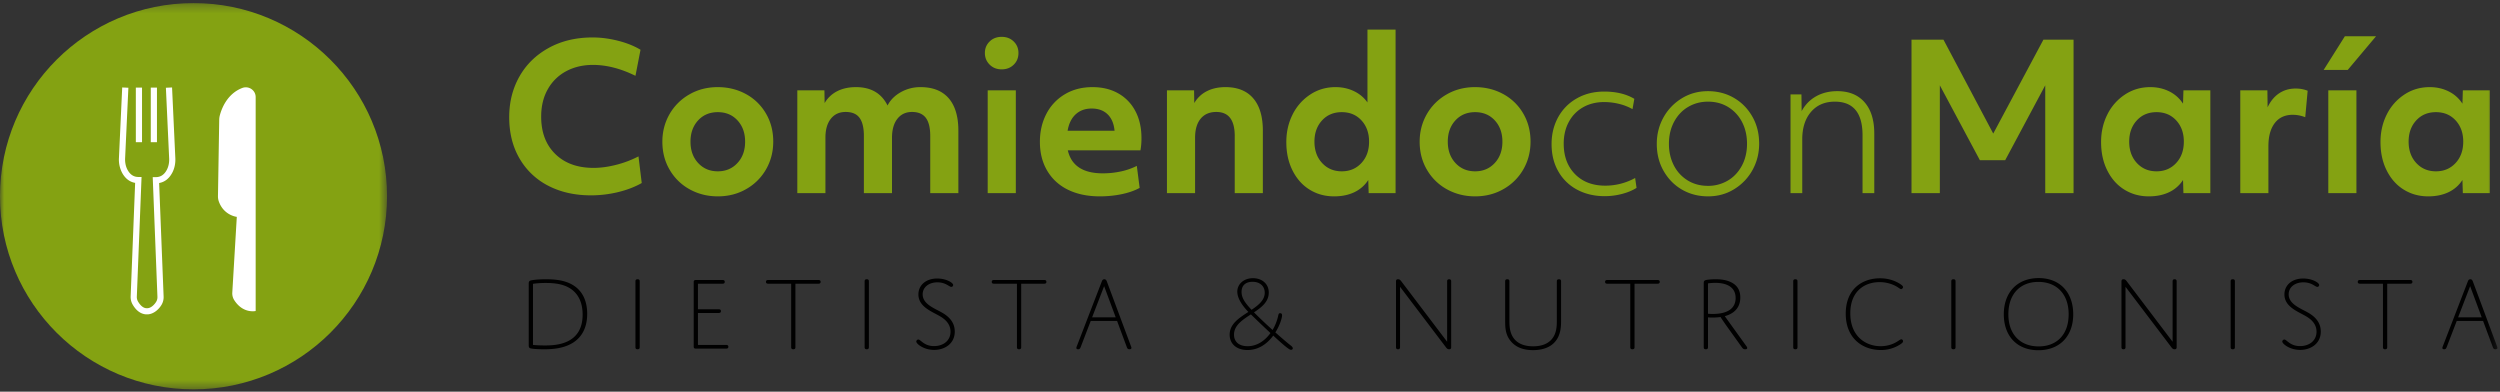 <svg xmlns="http://www.w3.org/2000/svg" xmlns:xlink="http://www.w3.org/1999/xlink" width="300" height="47" viewBox="0 0 300 47">
    <rect x="0" y="0" width="300" height="47" fill="#333333" stroke="none"/>
    <defs>
        <path id="a" d="M0 .279h46.445v46.35H0z"/>
        <path id="c" d="M0 46.721h299.694V.371H0z"/>
    </defs>
    <g fill="none" fill-rule="evenodd">
        <g transform="translate(0 .091)">
            <mask id="b" fill="#fff">
                <use xlink:href="#a"/>
            </mask>
            <path fill="#84A212" d="M0 23.454C0 10.654 10.397.28 23.223.28c12.825 0 23.222 10.376 23.222 23.175 0 12.8-10.397 23.176-23.222 23.176C10.397 46.63 0 36.254 0 23.454" mask="url(#b)"/>
        </g>
        <path fill="#FFF" d="M17.52 37.723c-.798-.056-1.309-.67-1.602-1.177a1.815 1.815 0 0 1-.24-.982l.539-13.619c-.663-.114-1.2-.53-1.57-1.222a3.402 3.402 0 0 1-.374-1.76l.392-8.468.741.034-.392 8.467c-.023.507.076.983.287 1.378.306.573.744.863 1.3.863h.386l-.567 14.356c-.008.208.04.41.14.583.167.288.516.774.987.808l.173-.001c.469-.034.872-.513 1.032-.79.1-.174.15-.375.14-.583l-.566-14.356h.386c.557 0 .994-.29 1.3-.863.21-.395.31-.872.287-1.378l-.392-8.484.74-.034.393 8.484c.029.639-.1 1.248-.374 1.76-.37.691-.907 1.109-1.57 1.223l.538 13.62c.014.346-.069.686-.24.98-.289.502-.894 1.107-1.648 1.16l-.225.001zM30.68 11.65v25.67s-1.514.363-2.58-1.316a1.512 1.512 0 0 1-.224-.9l.54-9.081s-1.553-.158-2.157-1.846a1.827 1.827 0 0 1-.103-.64l.151-9.162c.003-.18.027-.356.072-.529.19-.731.842-2.577 2.685-3.286.777-.299 1.616.26 1.616 1.09"/>
        <mask id="d" fill="#fff">
            <use xlink:href="#c"/>
        </mask>
        <path fill="#FFF" d="M16.301 17.065h.742v-6.553H16.3zM18.093 17.065h.742v-6.553h-.742z" mask="url(#d)"/>
        <path fill="#000" d="M63.958 41.39s.535.064 1.441.064c1.352 0 4.516-.14 4.516-3.704 0-1.541-.587-2.47-1.301-3.005-.79-.586-1.8-.79-3.125-.79-.932 0-1.531.103-1.531.103v7.332zm4.822-.28c-1.11.713-2.488.803-3.496.803-.663 0-1.326-.038-1.582-.102-.23-.05-.255-.166-.255-.408v-7.37c0-.281.09-.358.383-.408.357-.064.982-.115 1.684-.115 1.416 0 2.539.204 3.419.815.919.636 1.53 1.718 1.53 3.335 0 1.795-.752 2.852-1.683 3.45zM76.764 41.62c0 .076 0 .153-.038.203-.039.064-.128.09-.217.09-.09 0-.179-.026-.217-.09-.038-.05-.038-.127-.038-.203v-7.817c0-.076 0-.153.038-.204.038-.064.128-.089.217-.089.09 0 .178.025.217.09.038.05.038.127.038.203v7.817zM83.754 37.113h2.45c.076 0 .153 0 .217.039.063.037.09.101.09.177 0 .09-.027.153-.09.192-.064.037-.14.037-.218.037h-2.449v3.833h3.343c.077 0 .153 0 .217.038.064.039.09.102.09.178 0 .09-.026.153-.09.191-.064.038-.14.038-.217.038h-3.598c-.19 0-.255-.09-.255-.255v-7.727c0-.166.064-.255.255-.255h3.164c.077 0 .153 0 .217.038s.09.102.09.178c0 .09-.026.154-.09.191-.064.039-.14.039-.217.039h-2.909v3.068zM95.451 41.62c0 .076 0 .153-.038.203-.038.064-.128.09-.217.09-.09 0-.179-.026-.216-.09-.039-.05-.039-.127-.039-.203v-7.575h-2.717c-.077 0-.154 0-.217-.038-.064-.039-.09-.103-.09-.179 0-.089.026-.153.09-.19.063-.039.14-.039.217-.039h5.945c.076 0 .152 0 .216.039.064.037.09.101.09.177 0 .09-.026.153-.09.192-.064.038-.14.038-.216.038H95.45v7.575zM104.265 41.62c0 .076 0 .153-.038.203-.038.064-.127.09-.217.09s-.178-.026-.216-.09c-.039-.05-.039-.127-.039-.203v-7.817c0-.076 0-.153.039-.204.038-.064.127-.089.216-.089.09 0 .179.025.217.09.038.05.038.127.038.203v7.817zM113.08 37.533c.829.484 1.492 1.171 1.492 2.254 0 1.438-1.186 2.202-2.475 2.202-.6 0-1.186-.166-1.658-.47-.28-.18-.485-.396-.485-.536 0-.127.128-.242.242-.242.294 0 .677.79 1.888.79 1.11 0 1.978-.65 1.978-1.732 0-.853-.548-1.413-1.174-1.795-.944-.586-2.679-1.133-2.679-2.673 0-1.095.88-1.91 2.258-1.91 1.084 0 1.914.51 1.914.777 0 .09-.077.229-.217.229-.268 0-.663-.548-1.671-.548-1.033 0-1.773.586-1.773 1.44 0 1.196 1.467 1.692 2.36 2.214M122.544 41.62c0 .076 0 .153-.038.203-.038.064-.128.09-.217.09-.09 0-.179-.026-.217-.09-.038-.05-.038-.127-.038-.203v-7.575h-2.717c-.077 0-.154 0-.217-.038-.064-.039-.09-.103-.09-.179 0-.089.026-.153.09-.19.063-.039.14-.039.217-.039h5.945c.076 0 .152 0 .216.039.064.037.09.101.09.177 0 .09-.026.153-.09.192-.064.038-.14.038-.216.038h-2.718v7.575zM131.052 38.08h2.833l-1.391-3.742-1.442 3.743zm2.998.434h-3.164l-1.212 3.157c-.064.152-.127.241-.293.241-.153 0-.217-.063-.217-.165 0-.038.013-.102.051-.191l3.01-7.804c.052-.14.141-.242.294-.242s.242.102.294.242l2.908 7.804c.026.064.051.14.051.191 0 .09-.063.165-.242.165-.153 0-.242-.063-.306-.241l-1.174-3.157zM150.3 33.815c-.739 0-1.313.37-1.313 1.21 0 .739.433 1.337 1.199 2.152.855-.573 1.582-1.172 1.582-2.05 0-.777-.562-1.312-1.467-1.312m2.155 6.15c-.752-.7-1.581-1.49-2.347-2.24-1.02.661-2.028 1.323-2.028 2.43 0 .88.625 1.389 1.633 1.389 1.148 0 2.092-.675 2.742-1.579m-2.653-2.534c-.765-.789-1.327-1.655-1.327-2.431 0-.93.804-1.617 1.876-1.617 1.046 0 1.9.637 1.9 1.731 0 1.082-.842 1.757-1.773 2.368a51.887 51.887 0 0 0 2.233 2.114c.293-.497.51-1.044.638-1.566.076-.318.076-.446.268-.446.152 0 .229.09.229.255 0 .318-.255 1.184-.804 2.05.358.318 1.314 1.158 1.774 1.514.178.14.318.255.318.395 0 .115-.101.178-.204.178-.114 0-.216-.063-.395-.19-.37-.268-1.008-.828-1.748-1.516-.676.917-1.696 1.732-3.087 1.732-1.39 0-2.143-.802-2.143-1.846 0-1.286 1.148-2.012 2.245-2.725M168.005 41.62c0 .076 0 .153-.039.203-.037.064-.114.09-.203.09-.09 0-.166-.026-.205-.09-.038-.05-.038-.127-.038-.203v-7.855c0-.166.064-.255.243-.255.153 0 .255.064.37.217l5.523 7.282v-7.206c0-.076 0-.153.039-.204.038-.064.114-.089.204-.089.089 0 .165.025.203.09.04.05.04.127.04.203v7.855c0 .165-.065.255-.243.255-.154 0-.256-.064-.37-.217l-5.524-7.282v7.206zM186.234 40.678c.586-.713.586-1.63.586-2.292v-4.583c0-.076 0-.153.039-.204.038-.063.127-.089.217-.089.089 0 .178.026.216.09.038.05.038.127.038.203V38.4c0 .7 0 1.833-.778 2.673-.6.65-1.505.942-2.59.942-1.224 0-2.015-.369-2.563-.954-.779-.84-.779-1.757-.779-2.674v-4.583c0-.076 0-.153.038-.204.039-.063.128-.089.218-.089.089 0 .178.026.216.09.038.05.038.127.038.203v4.583c0 .662 0 1.579.587 2.292.485.586 1.264.878 2.259.878.994 0 1.772-.292 2.258-.878M196.144 41.62c0 .076 0 .153-.038.203-.039.064-.128.09-.217.09-.09 0-.179-.026-.217-.09-.039-.05-.039-.127-.039-.203v-7.575h-2.716c-.077 0-.154 0-.218-.038-.063-.039-.089-.103-.089-.179 0-.089.026-.153.09-.19.063-.039.14-.039.217-.039h5.944c.077 0 .153 0 .217.039.064.037.09.101.09.177 0 .09-.026.153-.09.192-.064.038-.14.038-.217.038h-2.717v7.575zM204.958 37.648s.217.025.574.025c1.901 0 2.743-.751 2.743-1.91 0-1.4-1.2-1.82-2.437-1.82-.485 0-.88.063-.88.063v3.642zm0 3.972c0 .076 0 .153-.038.203-.039.064-.128.09-.217.09-.09 0-.179-.026-.217-.09-.038-.05-.038-.127-.038-.203v-7.588c0-.267 0-.395.433-.459.256-.037.638-.063.996-.063.676 0 1.34.09 1.9.382.664.344 1.06.916 1.06 1.808 0 1.07-.575 1.884-1.863 2.24l2.615 3.629c.127.178.115.343-.166.343-.217 0-.306-.101-.408-.254l-1.824-2.546c-.383-.535-.727-1.07-.727-1.07s-.409.064-.97.064c-.357 0-.536-.025-.536-.025v3.539zM215.698 41.62c0 .076 0 .153-.039.203-.038.064-.127.09-.216.09-.09 0-.179-.026-.217-.09-.038-.05-.038-.127-.038-.203v-7.817c0-.076 0-.153.038-.204.038-.064.128-.089.217-.089s.178.025.216.09c.039.05.039.127.039.203v7.817zM225.673 41.544c.549 0 1.072-.115 1.518-.306.561-.242.804-.522.97-.522.115 0 .204.114.204.23 0 .127-.115.24-.358.394a4.233 4.233 0 0 1-2.321.662c-2.08 0-4.197-1.312-4.197-4.367 0-3.005 2.041-4.24 4.108-4.24.943 0 1.709.255 2.308.612.294.178.46.318.46.446 0 .101-.115.241-.23.241-.153 0-.37-.267-.944-.509a4.176 4.176 0 0 0-1.646-.33c-1.722 0-3.508 1.017-3.508 3.742 0 2.813 1.901 3.947 3.636 3.947M234.665 41.62c0 .076 0 .153-.038.203-.038.064-.127.09-.216.09-.09 0-.18-.026-.217-.09-.039-.05-.039-.127-.039-.203v-7.817c0-.076 0-.153.039-.204.038-.064.127-.089.217-.089.089 0 .178.025.216.09.038.05.038.127.038.203v7.817zM244.64 41.569c2.156 0 3.598-1.4 3.598-3.857 0-2.457-1.467-3.884-3.636-3.884-2.155 0-3.597 1.427-3.597 3.884s1.467 3.857 3.636 3.857m0-8.199c2.576 0 4.146 1.744 4.146 4.342 0 2.597-1.595 4.315-4.185 4.315-2.577 0-4.146-1.718-4.146-4.315 0-2.598 1.595-4.342 4.185-4.342M255.062 41.62c0 .076 0 .153-.039.203-.037.064-.114.09-.203.09-.09 0-.166-.026-.205-.09-.038-.05-.038-.127-.038-.203v-7.855c0-.166.064-.255.243-.255.153 0 .255.064.37.217l5.523 7.282v-7.206c0-.076 0-.153.039-.204.038-.064.114-.089.204-.089.089 0 .165.025.203.09.04.05.04.127.04.203v7.855c0 .165-.065.255-.243.255-.154 0-.256-.064-.37-.217l-5.524-7.282v7.206zM268.187 41.62c0 .076 0 .153-.038.203-.039.064-.128.09-.217.09-.09 0-.179-.026-.217-.09-.038-.05-.038-.127-.038-.203v-7.817c0-.076 0-.153.038-.204.038-.064.128-.089.217-.089.09 0 .178.025.217.09.038.05.038.127.038.203v7.817zM277.001 37.533c.83.484 1.493 1.171 1.493 2.254 0 1.438-1.186 2.202-2.475 2.202-.6 0-1.186-.166-1.658-.47-.28-.18-.485-.396-.485-.536 0-.127.128-.242.242-.242.294 0 .677.79 1.888.79 1.11 0 1.978-.65 1.978-1.732 0-.853-.549-1.413-1.174-1.795-.944-.586-2.679-1.133-2.679-2.673 0-1.095.88-1.91 2.258-1.91 1.084 0 1.914.51 1.914.777 0 .09-.077.229-.217.229-.268 0-.663-.548-1.671-.548-1.033 0-1.774.586-1.774 1.44 0 1.196 1.468 1.692 2.36 2.214M286.466 41.62c0 .076 0 .153-.038.203-.038.064-.127.09-.217.09s-.178-.026-.216-.09c-.04-.05-.04-.127-.04-.203v-7.575h-2.716c-.077 0-.153 0-.217-.038-.064-.039-.09-.103-.09-.179 0-.089.026-.153.09-.19.064-.039.14-.039.217-.039h5.945c.076 0 .153 0 .216.039.064.037.09.101.09.177 0 .09-.026.153-.09.192-.063.038-.14.038-.216.038h-2.718v7.575zM294.974 38.08h2.832l-1.39-3.742-1.442 3.743zm2.998.434h-3.164l-1.212 3.157c-.064.152-.127.241-.293.241-.153 0-.217-.063-.217-.165 0-.038.013-.102.051-.191l3.01-7.804c.052-.14.141-.242.294-.242s.242.102.293.242l2.91 7.804c.024.064.05.14.05.191 0 .09-.064.165-.242.165-.154 0-.243-.063-.306-.241l-1.174-3.157z" mask="url(#d)"/>
        <path fill="#84A212" d="M70.914 23.442c-1.91 0-3.602-.376-5.075-1.127a8.38 8.38 0 0 1-3.472-3.258c-.841-1.422-1.262-3.086-1.262-4.992 0-1.81.408-3.436 1.226-4.882.817-1.446 1.987-2.589 3.508-3.429 1.521-.84 3.278-1.26 5.268-1.26 1.004 0 2.028.134 3.072.4 1.044.267 1.938.626 2.683 1.078l-.607 3.126c-1.764-.872-3.464-1.309-5.099-1.309-1.198 0-2.266.251-3.204.751a5.454 5.454 0 0 0-2.21 2.157c-.534.937-.801 2.036-.801 3.295 0 1.89.566 3.389 1.7 4.495 1.132 1.107 2.662 1.66 4.588 1.66.842 0 1.74-.121 2.695-.364a12.538 12.538 0 0 0 2.695-1.017l.389 3.198c-.826.469-1.773.832-2.841 1.09a13.81 13.81 0 0 1-3.253.388M86.136 20.559c.955 0 1.74-.331 2.355-.994.615-.662.923-1.518.923-2.568 0-1.034-.303-1.882-.91-2.544-.607-.662-1.396-.994-2.368-.994-.97 0-1.76.332-2.367.994-.607.662-.91 1.51-.91 2.544 0 1.05.307 1.906.922 2.568.615.663 1.4.994 2.355.994m0 3.004c-1.213 0-2.327-.275-3.338-.823a6.24 6.24 0 0 1-2.416-2.327c-.599-1.001-.898-2.14-.898-3.416 0-1.18.279-2.266.837-3.26a6.33 6.33 0 0 1 2.368-2.386c1.02-.597 2.169-.896 3.447-.896 1.214 0 2.327.27 3.339.812a6.157 6.157 0 0 1 2.415 2.314c.599 1.001.899 2.14.899 3.416 0 1.195-.28 2.29-.838 3.283a6.322 6.322 0 0 1-2.367 2.387c-1.02.597-2.17.896-3.448.896M95.678 10.843h3.253l.024 1.526a3.638 3.638 0 0 1 1.518-1.43c.64-.322 1.387-.484 2.245-.484 1.797 0 3.06.735 3.788 2.205.34-.662.87-1.195 1.59-1.6a4.759 4.759 0 0 1 2.368-.605c1.473 0 2.598.444 3.375 1.332.776.889 1.165 2.19 1.165 3.901v7.488h-3.375v-6.857c0-.985-.178-1.712-.534-2.181-.357-.468-.907-.703-1.651-.703-.745 0-1.332.275-1.76.824-.43.55-.644 1.308-.644 2.278v6.639h-3.374v-6.857c0-.985-.175-1.712-.523-2.181-.348-.468-.902-.703-1.663-.703-.76 0-1.355.275-1.784.824-.43.55-.644 1.3-.644 2.253v6.664h-3.374V10.843zM118.524 23.175h3.375V10.843h-3.375v12.332zM120.2 8.323c-.582 0-1.064-.19-1.444-.57-.38-.38-.57-.844-.57-1.393s.19-1.01.57-1.381c.38-.372.862-.557 1.444-.557.583 0 1.065.185 1.445.557.38.372.57.832.57 1.381 0 .566-.19 1.034-.57 1.405-.38.372-.862.558-1.445.558zM133.747 15.688c-.081-.856-.36-1.514-.838-1.974-.478-.46-1.113-.69-1.906-.69-.776 0-1.416.23-1.917.69-.503.46-.826 1.118-.972 1.974h5.633zm-1.772 7.875c-1.441 0-2.7-.258-3.776-.775-1.076-.517-1.914-1.272-2.512-2.265-.6-.994-.899-2.16-.899-3.502 0-1.243.258-2.362.777-3.356a5.832 5.832 0 0 1 2.21-2.35c.954-.573 2.063-.86 3.325-.86 1.166 0 2.19.246 3.072.739a5.17 5.17 0 0 1 2.063 2.12c.494.92.741 2.011.741 3.271a8.01 8.01 0 0 1-.121 1.454h-8.717c.421 1.841 1.821 2.762 4.2 2.762.745 0 1.47-.077 2.174-.23a7.778 7.778 0 0 0 1.906-.666l.34 2.64c-.583.324-1.296.574-2.137.752-.842.177-1.724.266-2.646.266zM140.035 10.843h3.253l.025 1.526a3.608 3.608 0 0 1 1.493-1.418c.64-.33 1.387-.496 2.246-.496 1.457 0 2.57.448 3.338 1.345.769.896 1.153 2.192 1.153 3.888v7.488h-3.374v-6.857c0-1.922-.737-2.884-2.21-2.884-.81 0-1.436.27-1.882.812-.445.541-.667 1.305-.667 2.29v6.639h-3.375V10.843zM161.012 20.559c.955 0 1.74-.331 2.355-.994.615-.662.922-1.518.922-2.568 0-1.034-.303-1.882-.91-2.544-.607-.662-1.396-.994-2.367-.994-.971 0-1.76.332-2.368.994-.607.662-.91 1.51-.91 2.544 0 1.05.307 1.906.923 2.568.615.663 1.4.994 2.355.994m-.923 3.004c-1.085 0-2.06-.267-2.925-.8-.867-.532-1.55-1.296-2.052-2.29-.502-.992-.753-2.135-.753-3.428 0-1.195.247-2.29.741-3.283a6.089 6.089 0 0 1 2.1-2.399c.906-.605 1.926-.908 3.06-.908.808 0 1.549.161 2.22.485.672.323 1.21.775 1.615 1.356V3.55h3.375v19.626h-3.23l-.048-1.575a4.024 4.024 0 0 1-1.675 1.466c-.696.332-1.505.497-2.428.497M177.012 20.559c.955 0 1.74-.331 2.355-.994.615-.662.922-1.518.922-2.568 0-1.034-.303-1.882-.91-2.544-.607-.662-1.396-.994-2.367-.994-.972 0-1.76.332-2.368.994-.607.662-.91 1.51-.91 2.544 0 1.05.307 1.906.923 2.568.615.663 1.4.994 2.355.994m0 3.004c-1.214 0-2.327-.275-3.339-.823a6.24 6.24 0 0 1-2.415-2.327c-.6-1.001-.899-2.14-.899-3.416 0-1.18.28-2.266.838-3.26a6.33 6.33 0 0 1 2.367-2.386c1.02-.597 2.17-.896 3.448-.896 1.213 0 2.326.27 3.338.812a6.157 6.157 0 0 1 2.416 2.314c.598 1.001.898 2.14.898 3.416 0 1.195-.279 2.29-.837 3.283a6.322 6.322 0 0 1-2.368 2.387c-1.02.597-2.17.896-3.447.896M192.574 23.54c-1.23 0-2.327-.255-3.29-.764a5.607 5.607 0 0 1-2.27-2.18c-.55-.946-.825-2.048-.825-3.309 0-1.178.259-2.244.777-3.197a5.752 5.752 0 0 1 2.221-2.266c.963-.557 2.068-.836 3.314-.836 1.44 0 2.647.29 3.618.872l-.219 1.236a6.345 6.345 0 0 0-1.614-.63 7.443 7.443 0 0 0-1.785-.218c-.939 0-1.772.202-2.5.606a4.37 4.37 0 0 0-1.724 1.744c-.421.76-.632 1.64-.632 2.641 0 1.519.454 2.738 1.36 3.659.906.921 2.112 1.381 3.618 1.381a7.43 7.43 0 0 0 3.593-.92l.17 1.186c-.486.308-1.068.55-1.748.727a8.132 8.132 0 0 1-2.064.267M204.957 22.303a4.62 4.62 0 0 0 2.355-.618c.712-.411 1.278-1.005 1.7-1.78.42-.776.63-1.664.63-2.666 0-.936-.19-1.785-.57-2.544a4.51 4.51 0 0 0-1.639-1.817c-.712-.452-1.538-.679-2.476-.679-.858 0-1.643.206-2.356.618-.712.412-1.278 1.006-1.7 1.781-.42.775-.63 1.664-.63 2.665 0 .937.19 1.786.57 2.545.38.76.927 1.365 1.639 1.817.712.452 1.538.678 2.477.678m0 1.26c-1.134 0-2.161-.263-3.084-.787-.923-.525-1.663-1.268-2.221-2.23-.559-.96-.838-2.055-.838-3.283 0-1.13.259-2.172.777-3.125a6.18 6.18 0 0 1 2.185-2.314c.939-.59 1.999-.885 3.18-.885 1.134 0 2.162.263 3.084.788.923.525 1.663 1.268 2.222 2.229.558.961.837 2.056.837 3.283 0 1.13-.26 2.173-.777 3.126a6.186 6.186 0 0 1-2.185 2.314c-.939.59-1.999.884-3.18.884M214.862 11.327h1.311l.025 2.011c.42-.775.999-1.369 1.735-1.78.737-.412 1.583-.619 2.538-.619 1.408 0 2.5.445 3.277 1.333.778.889 1.166 2.14 1.166 3.756v7.148h-1.408v-6.93c0-2.698-1.11-4.047-3.326-4.047-1.199 0-2.15.408-2.853 1.224-.704.816-1.056 1.919-1.056 3.307v6.446h-1.409V11.327zM229.381 4.76h3.836l5.973 11.268 6.02-11.267h3.618v18.415h-3.399V10.237l-4.807 8.99h-3.035l-4.807-8.99v12.939h-3.399zM258.783 20.559c.954 0 1.74-.331 2.355-.994.615-.662.922-1.518.922-2.568 0-1.034-.303-1.882-.91-2.544-.607-.662-1.396-.994-2.367-.994-.972 0-1.76.332-2.368.994-.607.662-.91 1.51-.91 2.544 0 1.05.307 1.906.922 2.568.616.663 1.4.994 2.356.994m-.923 3.004c-1.085 0-2.06-.267-2.926-.8-.866-.532-1.55-1.296-2.051-2.29-.502-.992-.753-2.135-.753-3.428 0-1.195.247-2.29.74-3.283a6.089 6.089 0 0 1 2.1-2.399c.907-.605 1.927-.908 3.06-.908.841 0 1.606.174 2.294.52a4.112 4.112 0 0 1 1.64 1.467l.048-1.6h3.229v12.333h-3.23l-.048-1.575a4.024 4.024 0 0 1-1.675 1.466c-.696.332-1.505.497-2.428.497M268.834 10.843h3.253l.025 2.035c.34-.727.797-1.284 1.371-1.672.575-.387 1.243-.582 2.003-.582.518 0 .996.09 1.433.267l-.291 3.174a4.152 4.152 0 0 0-1.505-.29c-.923 0-1.64.33-2.15.993-.51.662-.764 1.591-.764 2.786v5.622h-3.375V10.843zM279.395 23.175h3.375V10.843h-3.375v12.332zm1.991-18.826h3.74l-3.4 4.046h-2.89l2.55-4.046zM292.312 20.559c.955 0 1.74-.331 2.355-.994.615-.662.922-1.518.922-2.568 0-1.034-.303-1.882-.91-2.544-.607-.662-1.396-.994-2.367-.994-.971 0-1.76.332-2.368.994-.607.662-.91 1.51-.91 2.544 0 1.05.307 1.906.923 2.568.615.663 1.4.994 2.355.994m-.923 3.004c-1.085 0-2.06-.267-2.925-.8-.867-.532-1.55-1.296-2.052-2.29-.502-.992-.753-2.135-.753-3.428 0-1.195.247-2.29.741-3.283a6.089 6.089 0 0 1 2.1-2.399c.906-.605 1.926-.908 3.06-.908.84 0 1.605.174 2.293.52a4.112 4.112 0 0 1 1.64 1.467l.048-1.6h3.23v12.333h-3.23l-.049-1.575a4.024 4.024 0 0 1-1.675 1.466c-.696.332-1.505.497-2.428.497" mask="url(#d)"/>
    </g>
</svg>
